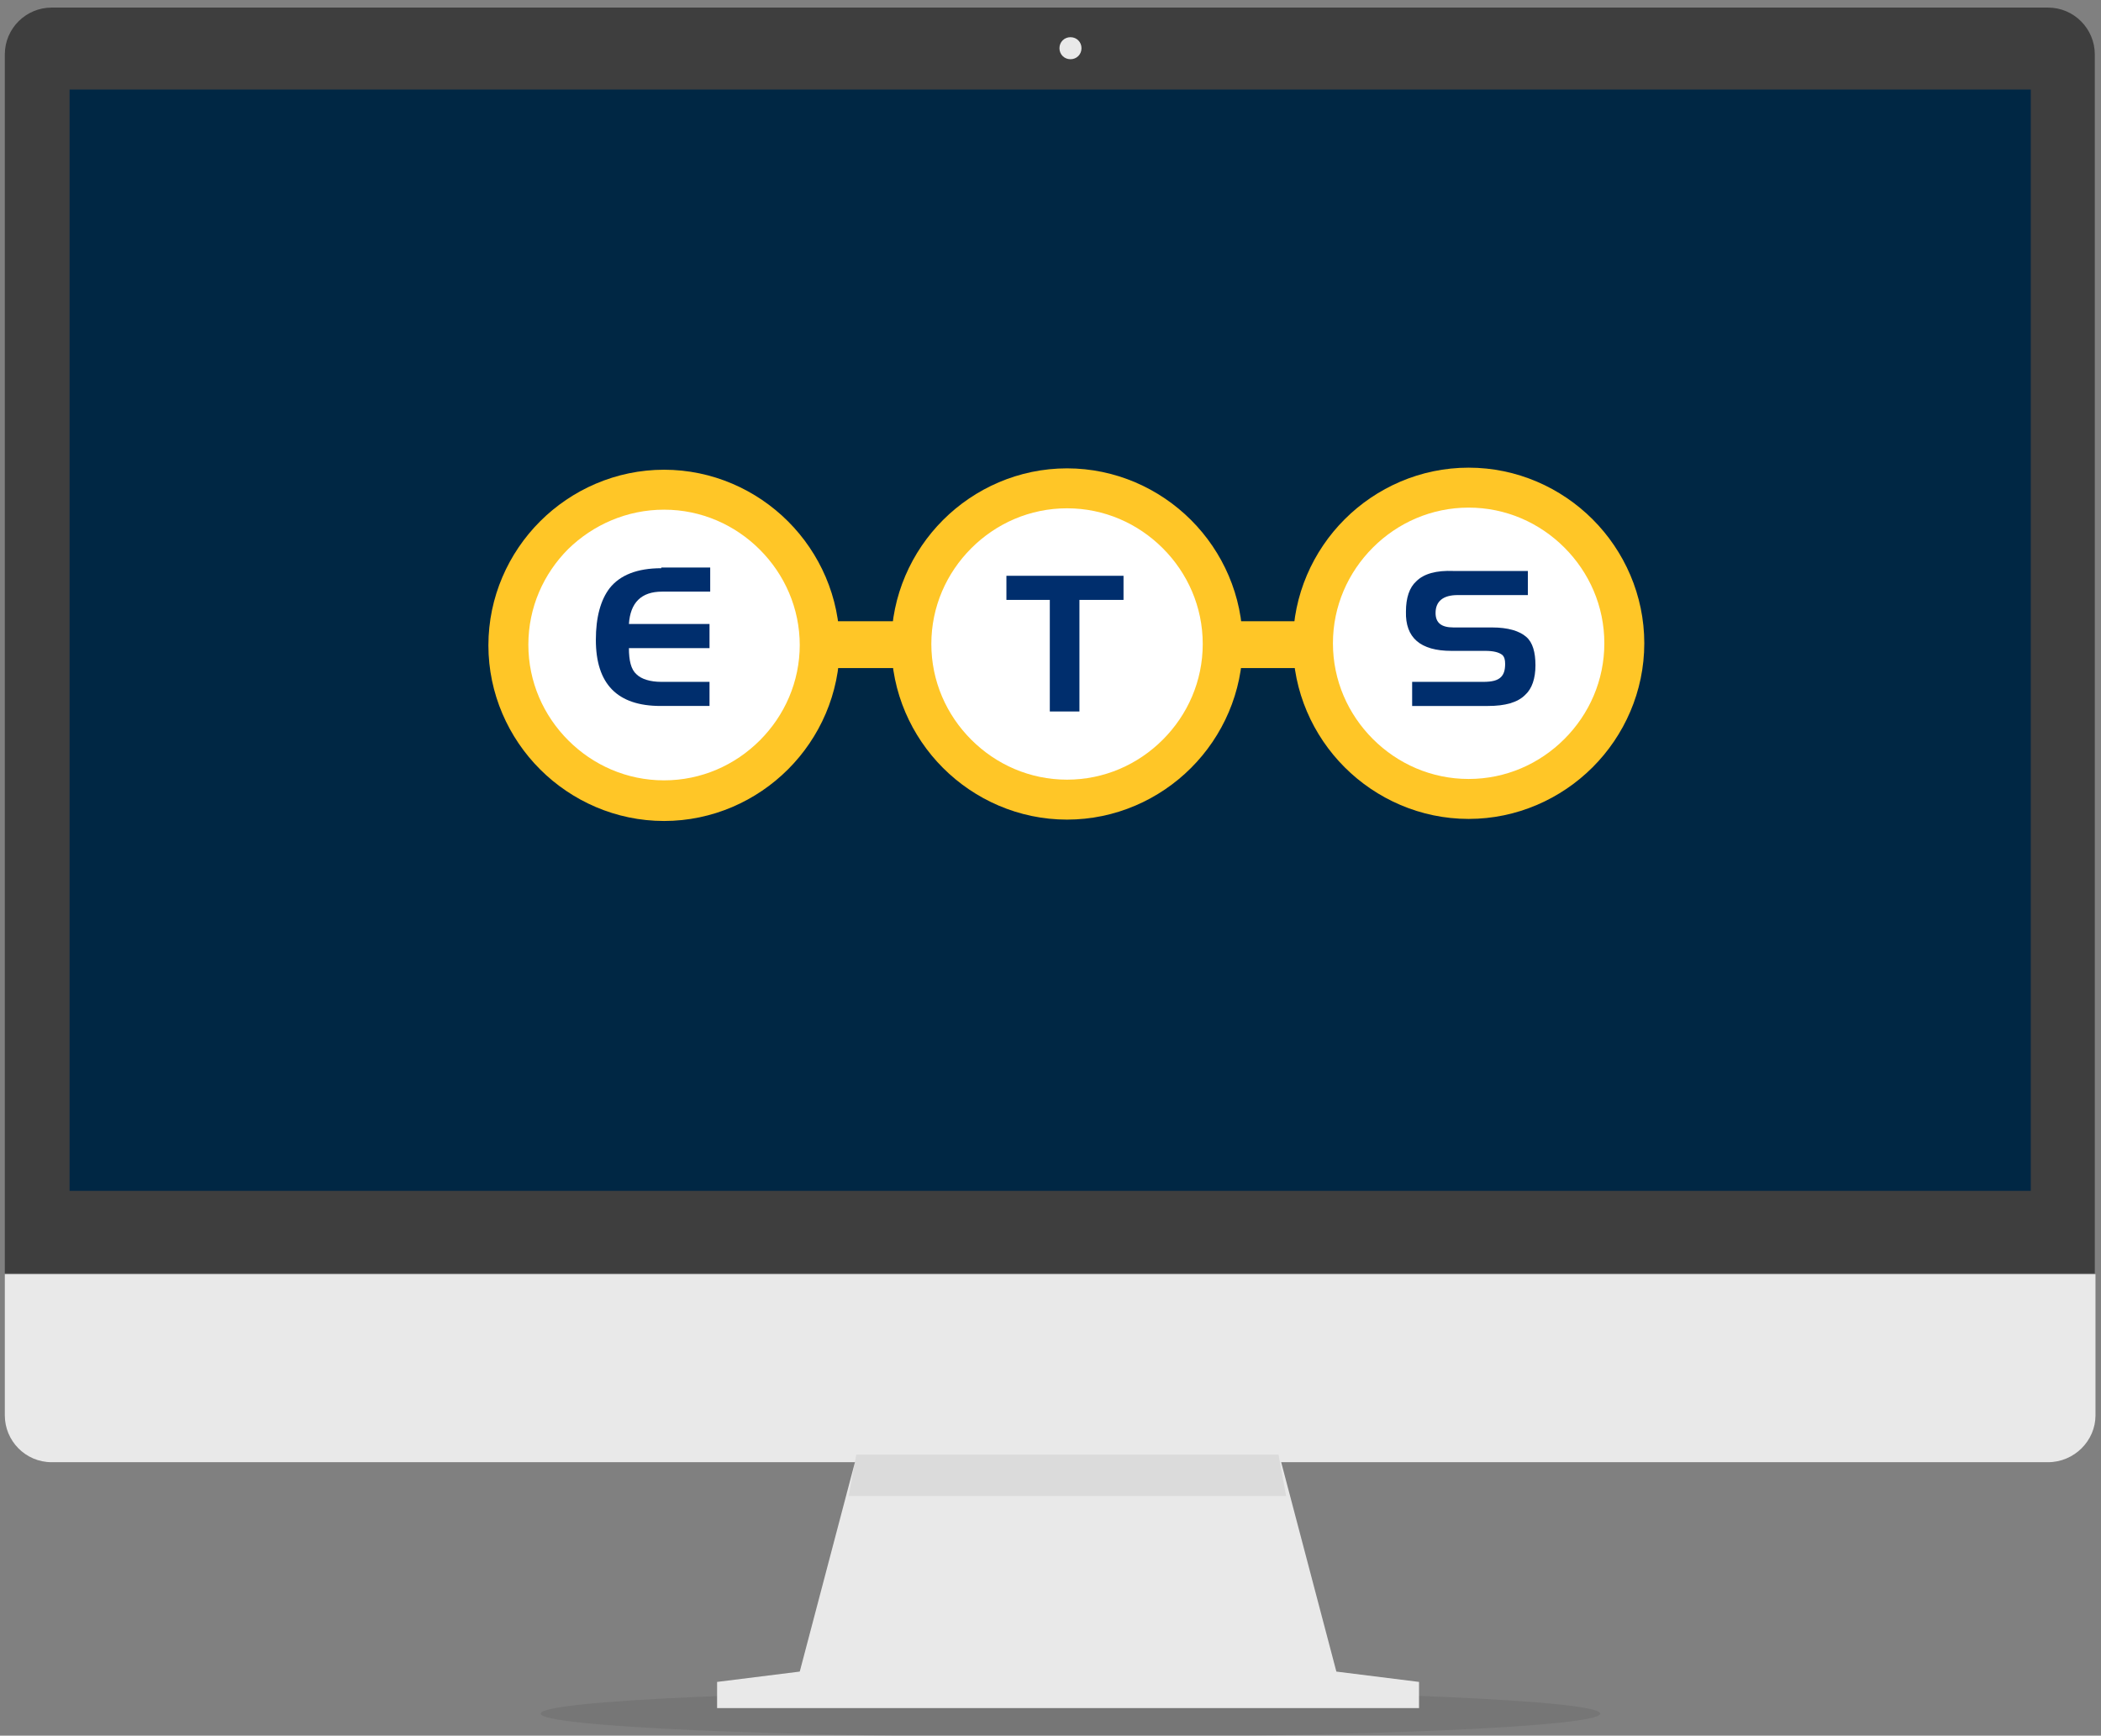 <?xml version="1.0" encoding="utf-8"?>
<!-- Generator: Adobe Illustrator 18.1.0, SVG Export Plug-In . SVG Version: 6.00 Build 0)  -->
<svg version="1.1" id="Layer_1" xmlns="http://www.w3.org/2000/svg" xmlns:xlink="http://www.w3.org/1999/xlink" x="0px" y="0px"
	 viewBox="0 0 305 252" enable-background="new 0 0 305 252" xml:space="preserve">
<rect x="0" y="0" width="305" height="252" fill="#808080" stroke="none"/>
<path opacity="0.15" fill="#3E3E3E" enable-background="new    " d="M155.4,245.4c42.5,0,76.9,1.5,76.9,3.4c0,1.9-34.5,3.4-76.9,3.4
	s-76.9-1.5-76.9-3.4C78.5,246.9,112.9,245.4,155.4,245.4z"/>
<path fill="#3E3E3E" d="M0.7,184.9V7.9c0-3.8,3.1-6.8,6.8-6.8h289.8c3.8,0,6.8,3.1,6.8,6.8v177L0.7,184.9L0.7,184.9z"/>
<path fill="#E9E9E9" d="M297.3,212.3H7.5c-3.8,0-6.8-3.1-6.8-6.8v-20.5h303.5v20.5C304.2,209.2,301.1,212.3,297.3,212.3z"/>
<path fill="#E9E9E9" d="M104.1,248v-3.8l12-1.5l8.3-31.5h61.3l8.3,31.5l12,1.5v3.8H104.1z"/>
<path fill="#E9E9E9" d="M155.4,5.4c0.9,0,1.6,0.7,1.6,1.6c0,0.9-0.7,1.6-1.6,1.6c-0.9,0-1.6-0.7-1.6-1.6
	C153.8,6.1,154.5,5.4,155.4,5.4z"/>
<path fill="#002744" d="M294.8,13v159.9H10.1V13H294.8z"/>
<path opacity="8.000000e-02" fill="#3E3E3E" enable-background="new    " d="M123.2,217.2l1.1-6h61.3l1.1,6H123.2z"/>
<path fill="#FFC627" d="M237.8,93.6c0,1.9-2.4,3.4-5.3,3.4H77.7c-2.9,0-5.3-1.5-5.3-3.4c0-1.9,2.4-3.4,5.3-3.4h154.8
	C235.4,90.2,237.8,91.8,237.8,93.6"/>
<path fill="#FFFFFF" d="M119.3,93.6c0,12.5-10.1,22.6-22.6,22.6c-12.5,0-22.6-10.1-22.6-22.6C74.2,81.2,84.3,71,96.7,71
	C109.2,71,119.3,81.2,119.3,93.6"/>
<path fill="#FFC627" d="M119,93.6h-2.9c0,5.4-2.2,10.3-5.8,13.9c-3.6,3.6-8.5,5.8-13.9,5.8s-10.3-2.2-13.9-5.8
	c-3.6-3.6-5.8-8.5-5.8-13.9c0-5.4,2.2-10.3,5.8-13.9C86.1,76.2,91,74,96.4,74c5.4,0,10.3,2.2,13.9,5.8c3.6,3.6,5.8,8.5,5.8,13.9H119
	h2.9c0-7-2.9-13.4-7.5-18c-4.6-4.6-11-7.5-18-7.5c-7,0-13.4,2.9-18,7.5c-4.6,4.6-7.5,11-7.5,18c0,7,2.9,13.4,7.5,18
	c4.6,4.6,11,7.5,18,7.5c7,0,13.4-2.9,18-7.5c4.6-4.6,7.5-11,7.5-18H119z"/>
<path fill="#FFFFFF" d="M177.5,93.8c0,12.5-10.1,22.6-22.6,22.6c-12.5,0-22.6-10.1-22.6-22.6s10.1-22.6,22.6-22.6
	C167.4,71.2,177.5,81.3,177.5,93.8"/>
<path fill="#FFC627" d="M177.5,93.5h-2.9c0,5.4-2.2,10.3-5.8,13.9c-3.6,3.6-8.5,5.8-13.9,5.8c-5.4,0-10.3-2.2-13.9-5.8
	c-3.6-3.6-5.8-8.5-5.8-13.9c0-5.4,2.2-10.3,5.8-13.9c3.6-3.6,8.5-5.8,13.9-5.8c5.4,0,10.3,2.2,13.9,5.8c3.6,3.6,5.8,8.5,5.8,13.9
	H177.5h2.9c0-7-2.9-13.4-7.5-18c-4.6-4.6-11-7.5-18-7.5c-7,0-13.4,2.9-18,7.5c-4.6,4.6-7.5,11-7.5,18c0,7,2.9,13.4,7.5,18
	c4.6,4.6,11,7.5,18,7.5c7,0,13.4-2.9,18-7.5c4.6-4.6,7.5-11,7.5-18H177.5z"/>
<path fill="#FFFFFF" d="M235.8,93.6c0,12.5-10.1,22.6-22.6,22.6c-12.5,0-22.6-10.1-22.6-22.6c0-12.5,10.1-22.6,22.6-22.6
	C225.7,71,235.8,81.1,235.8,93.6"/>
<path fill="#FFC627" d="M235.8,93.4h-2.9c0,5.4-2.2,10.3-5.8,13.9c-3.6,3.6-8.5,5.8-13.9,5.8c-5.4,0-10.3-2.2-13.9-5.8
	c-3.6-3.6-5.8-8.5-5.8-13.9c0-5.4,2.2-10.3,5.8-13.9c3.6-3.6,8.5-5.8,13.9-5.8c5.4,0,10.3,2.2,13.9,5.8c3.6,3.6,5.8,8.5,5.8,13.9
	H235.8h2.9c0-7-2.9-13.4-7.5-18c-4.6-4.6-11-7.5-18-7.5c-7,0-13.4,2.9-18,7.5c-4.6,4.6-7.5,11-7.5,18c0,7,2.9,13.4,7.5,18
	c4.6,4.6,11,7.5,18,7.5c7,0,13.4-2.9,18-7.5c4.6-4.6,7.5-11,7.5-18H235.8z"/>
<path fill="#002E6D" d="M96,82.5c-3.5,0-6,1-7.5,2.9c-1.3,1.7-2,4.2-2,7.5c0,6.4,3.1,9.6,9.4,9.6h7.1V99h-7c-1.6,0-2.9-0.4-3.6-1.1
	c-0.8-0.7-1.1-2-1.1-3.8H103v-3.5H91.3c0.2-3.1,1.8-4.7,4.8-4.7h7v-3.5H96z"/>
<path fill="#002E6D" d="M205.6,84.4c-1,0.9-1.5,2.4-1.5,4.4c-0.1,3.8,2.1,5.7,6.6,5.7h4.9c1.2,0,2,0.2,2.5,0.6
	c0.3,0.3,0.4,0.7,0.4,1.3c0,0.9-0.2,1.5-0.6,1.9c-0.5,0.5-1.3,0.7-2.6,0.7h-10.3v3.5h11c2.5,0,4.3-0.5,5.4-1.6
	c1-0.9,1.5-2.4,1.5-4.3c0-1.9-0.4-3.3-1.3-4.1c-1-0.9-2.7-1.4-5-1.4H211c-1.8,0-2.6-0.7-2.6-2.1c0-1.7,1.1-2.6,3.2-2.6h10.2v-3.5
	H211C208.5,82.8,206.7,83.3,205.6,84.4"/>
<polygon fill="#002E6D" points="156.7,87.1 163.1,87.1 163.1,83.6 146.1,83.6 146.1,87.1 152.4,87.1 152.4,103.3 156.7,103.3 "/>
</svg>
